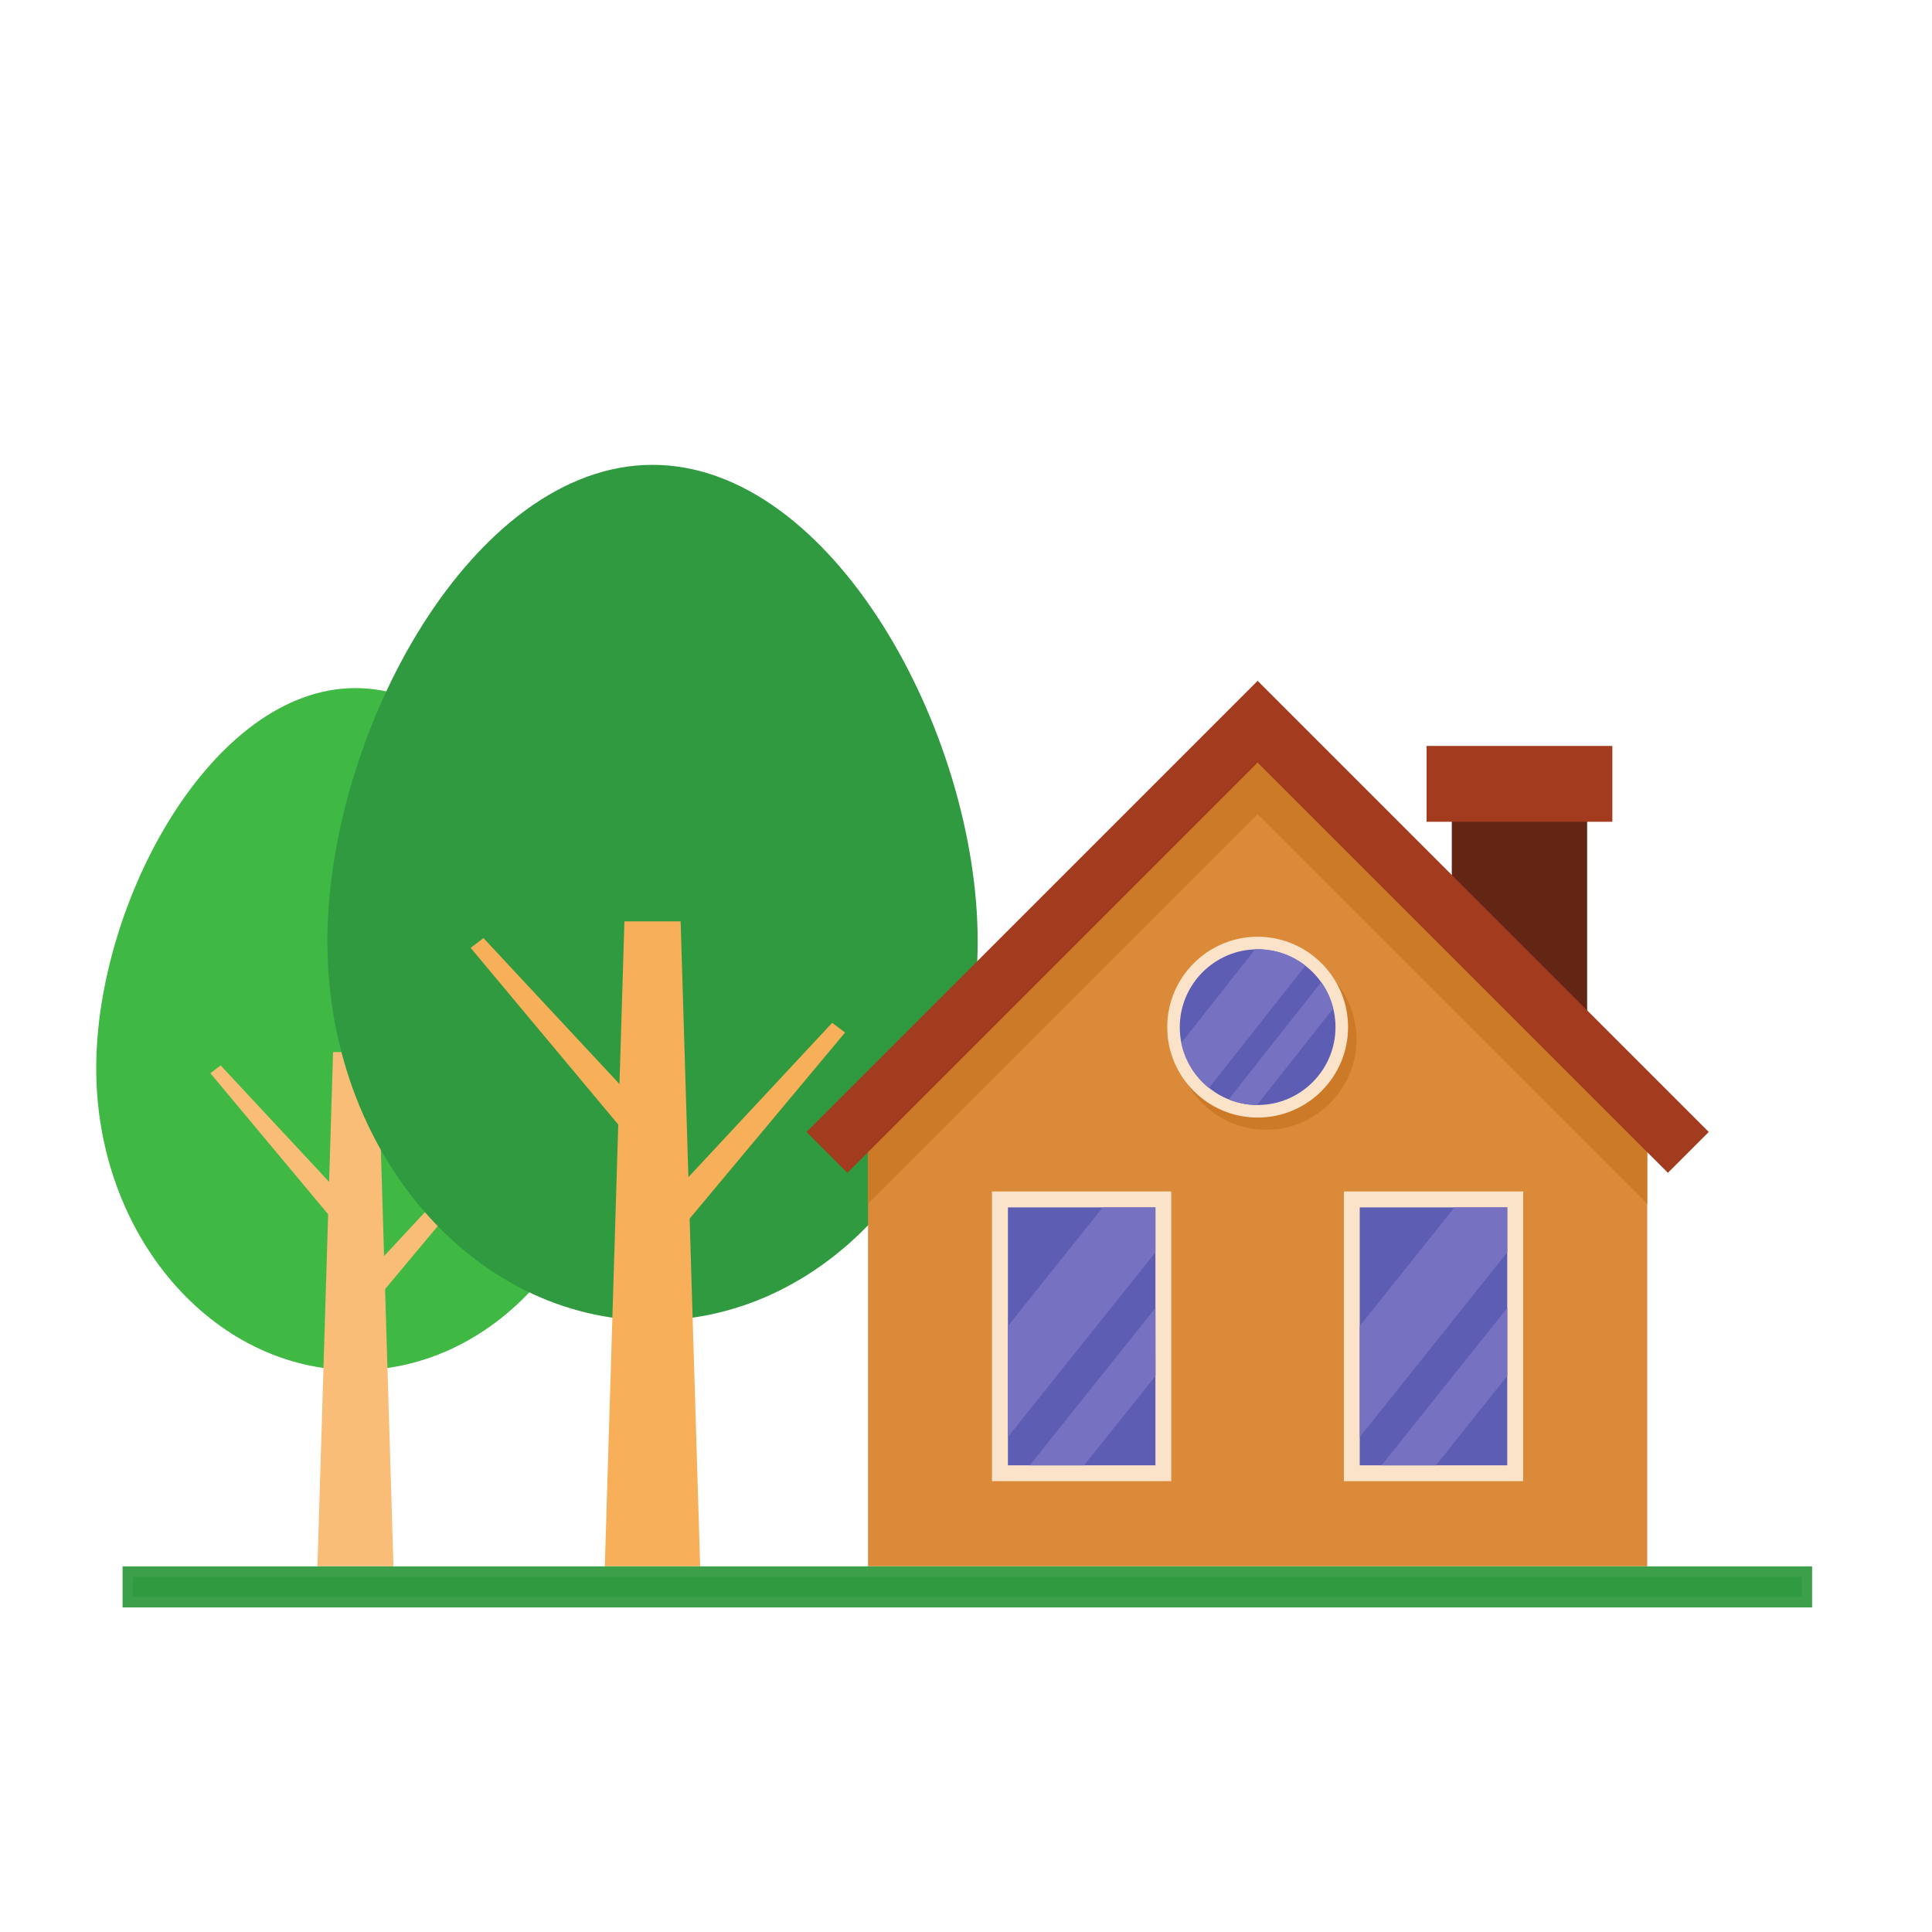<svg:svg sodipodi:docname="meteorite-hitting-house.svg" inkscape:version="1.1.1 (3bf5ae0d25, 2021-09-20, custom)" version="1.1" viewBox="0 0 20 20" height="2cm" width="2cm" xmlns:inkscape="http://www.inkscape.org/namespaces/inkscape" xmlns:sodipodi="http://sodipodi.sourceforge.net/DTD/sodipodi-0.dtd" xmlns:svg="http://www.w3.org/2000/svg" xmlns:rdf="http://www.w3.org/1999/02/22-rdf-syntax-ns#" xmlns:cc="http://creativecommons.org/ns#" xmlns:dc="http://purl.org/dc/elements/1.1/"><script/><svg:defs><svg:clipPath clipPathUnits="userSpaceOnUse"><svg:path d="M 0,600 H 600 V 0 H 0 Z"/></svg:clipPath></svg:defs><sodipodi:namedview inkscape:window-maximized="0" inkscape:window-y="23" inkscape:window-x="26" inkscape:window-height="1085" inkscape:window-width="1823" fit-margin-bottom="0" fit-margin-right="0" fit-margin-left="0" fit-margin-top="0" showgrid="false" inkscape:document-rotation="0" inkscape:current-layer="layer1" inkscape:document-units="mm" inkscape:cy="72.232" inkscape:cx="73.661" inkscape:zoom="5.6" inkscape:pageshadow="2" inkscape:pageopacity="0" borderopacity="1" bordercolor="#666666" pagecolor="#ffffff" inkscape:pagecheckerboard="0" units="cm" width="2cm"/><svg:g transform="translate(46.786 -52.432)" inkscape:groupmode="layer" inkscape:label="Layer 1"><svg:path style="fill:#632615;fill-opacity:1;fill-rule:evenodd;stroke:none;stroke-width:.039" d="m -31.757,63.001 h 1.401 v -2.341 h -1.401 z"/><svg:path style="fill:#3fb943;fill-opacity:1;fill-rule:evenodd;stroke:none;stroke-width:.039" d="m -43.106,59.555 c 1.482,0 2.684,2.207 2.684,3.935 0,1.727 -1.201,3.127 -2.684,3.127 -1.482,0 -2.684,-1.4 -2.684,-3.127 0,-1.727 1.202,-3.935 2.684,-3.935"/><svg:path style="fill:#fabd78;fill-opacity:1;fill-rule:evenodd;stroke:none;stroke-width:.039" d="m -43.338,63.323 h 0.464 l 0.161,5.323 h -0.787 z"/><svg:path style="fill:#fabd78;fill-opacity:1;fill-rule:evenodd;stroke:none;stroke-width:.039" d="m -44.608,63.542 1.508,1.806 -0.03,-0.414 -1.372,-1.473 z"/><svg:path style="fill:#fabd78;fill-opacity:1;fill-rule:evenodd;stroke:none;stroke-width:.039" d="m -41.517,64.241 -1.508,1.806 0.03,-0.414 1.372,-1.473 z"/><svg:path style="fill:#2f9a3f;fill-opacity:1;fill-rule:evenodd;stroke:none;stroke-width:.039" d="m -40.031,57.244 c 1.859,0 3.366,2.769 3.366,4.935 0,2.166 -1.507,3.923 -3.366,3.923 -1.859,0 -3.366,-1.756 -3.366,-3.923 0,-2.166 1.507,-4.935 3.366,-4.935"/><svg:path style="fill:#f7af59;fill-opacity:1;fill-rule:evenodd;stroke:none;stroke-width:.039" d="m -40.322,61.97 h 0.582 l 0.202,6.676 h -0.987 z"/><svg:path style="fill:#f7af59;fill-opacity:1;fill-rule:evenodd;stroke:none;stroke-width:.039" d="m -41.914,62.244 1.892,2.265 -0.038,-0.519 -1.721,-1.847 z"/><svg:path style="fill:#f7af59;fill-opacity:1;fill-rule:evenodd;stroke:none;stroke-width:.039" d="m -38.038,63.121 -1.892,2.265 0.038,-0.519 1.721,-1.847 z"/><svg:path style="fill:#da8a38;fill-opacity:1;fill-rule:evenodd;stroke:none;stroke-width:.039" d="m -33.767,60.116 v 0 l 4.033,4.033 v 4.497 H -37.8 V 64.149 Z"/><svg:path style="fill:#cd7a28;fill-opacity:1;fill-rule:evenodd;stroke:none;stroke-width:.039" d="m -33.767,60.116 v 0 l 4.033,4.033 v 0.744 l -4.033,-4.033 -4.033,4.033 V 64.149 Z"/><svg:path style="fill:#a33b1f;fill-opacity:1;fill-rule:evenodd;stroke:none;stroke-width:.039" d="m -38.437,64.15 4.67,-4.67 4.67,4.67 -0.423,0.423 -4.247,-4.247 -4.247,4.247 z"/><svg:path style="fill:#fbe3ca;fill-opacity:1;fill-rule:evenodd;stroke:none;stroke-width:.039" d="m -36.517,67.765 h 1.856 v -2.999 h -1.856 z"/><svg:path style="fill:#5e5db4;fill-opacity:1;fill-rule:evenodd;stroke:none;stroke-width:.039" d="m -36.352,67.601 h 1.527 v -2.67 h -1.527 z"/><svg:path style="fill:#7671c0;fill-opacity:1;fill-rule:evenodd;stroke:none;stroke-width:.039" d="m -34.825,65.972 -1.301,1.629 h 0.563 l 0.739,-0.925 z m -0.546,-1.041 h 0.546 v 0.466 l -1.527,1.911 v -1.149 z"/><svg:path style="fill:#fbe3ca;fill-opacity:1;fill-rule:evenodd;stroke:none;stroke-width:.039" d="m -32.874,67.765 h 1.856 v -2.999 h -1.856 z"/><svg:path style="fill:#5e5db4;fill-opacity:1;fill-rule:evenodd;stroke:none;stroke-width:.039" d="m -32.71,67.601 h 1.527 v -2.67 h -1.527 z"/><svg:path style="fill:#7671c0;fill-opacity:1;fill-rule:evenodd;stroke:none;stroke-width:.039" d="m -31.183,65.972 -1.301,1.629 h 0.563 l 0.738,-0.925 z m -0.546,-1.041 h 0.546 v 0.466 l -1.527,1.911 v -1.149 z"/><svg:path style="fill:#cd7a28;fill-opacity:1;fill-rule:evenodd;stroke:none;stroke-width:.039" d="m -33.679,64.127 c 0.516,0 0.936,-0.421 0.936,-0.936 0,-0.516 -0.421,-0.936 -0.936,-0.936 -0.516,0 -0.936,0.421 -0.936,0.936 0,0.516 0.421,0.936 0.936,0.936"/><svg:path style="fill:#fbe3ca;fill-opacity:1;fill-rule:evenodd;stroke:none;stroke-width:.039" d="m -33.767,64.001 c 0.516,0 0.936,-0.421 0.936,-0.936 0,-0.516 -0.421,-0.936 -0.936,-0.936 -0.516,0 -0.936,0.421 -0.936,0.936 0,0.516 0.421,0.936 0.936,0.936"/><svg:path style="fill:#5e5db4;fill-opacity:1;fill-rule:evenodd;stroke:none;stroke-width:.039" d="m -33.767,63.871 c 0.444,0 0.806,-0.362 0.806,-0.806 0,-0.444 -0.362,-0.806 -0.806,-0.806 -0.444,0 -0.806,0.362 -0.806,0.806 0,0.444 0.362,0.806 0.806,0.806"/><svg:path style="fill:#7671c0;fill-opacity:1;fill-rule:evenodd;stroke:none;stroke-width:.039" d="m -33.109,62.598 -0.958,1.215 c 0.091,0.036 0.19,0.057 0.294,0.058 l 0.789,-1 c -0.025,-0.099 -0.067,-0.191 -0.125,-0.272 m -0.658,-0.34 c 0.187,0 0.358,0.063 0.495,0.17 l -0.999,1.266 c -0.144,-0.115 -0.248,-0.279 -0.286,-0.467 l 0.764,-0.969 c 0.009,-3.34e-4 0.017,-4.45e-4 0.026,-4.45e-4"/><svg:path style="fill:#a33b1f;fill-opacity:1;fill-rule:evenodd;stroke:none;stroke-width:.039" d="m -32.018,60.939 h 1.923 v -0.785 h -1.923 z"/><svg:rect style="opacity:.93;fill:#2f9a3f;fill-opacity:1;stroke:#2f9a3f;stroke-width:.218;stroke-miterlimit:4;stroke-dasharray:none;stroke-opacity:1" width="17.272" height=".207" x="-45.408" y="68.756"/></svg:g></svg:svg>